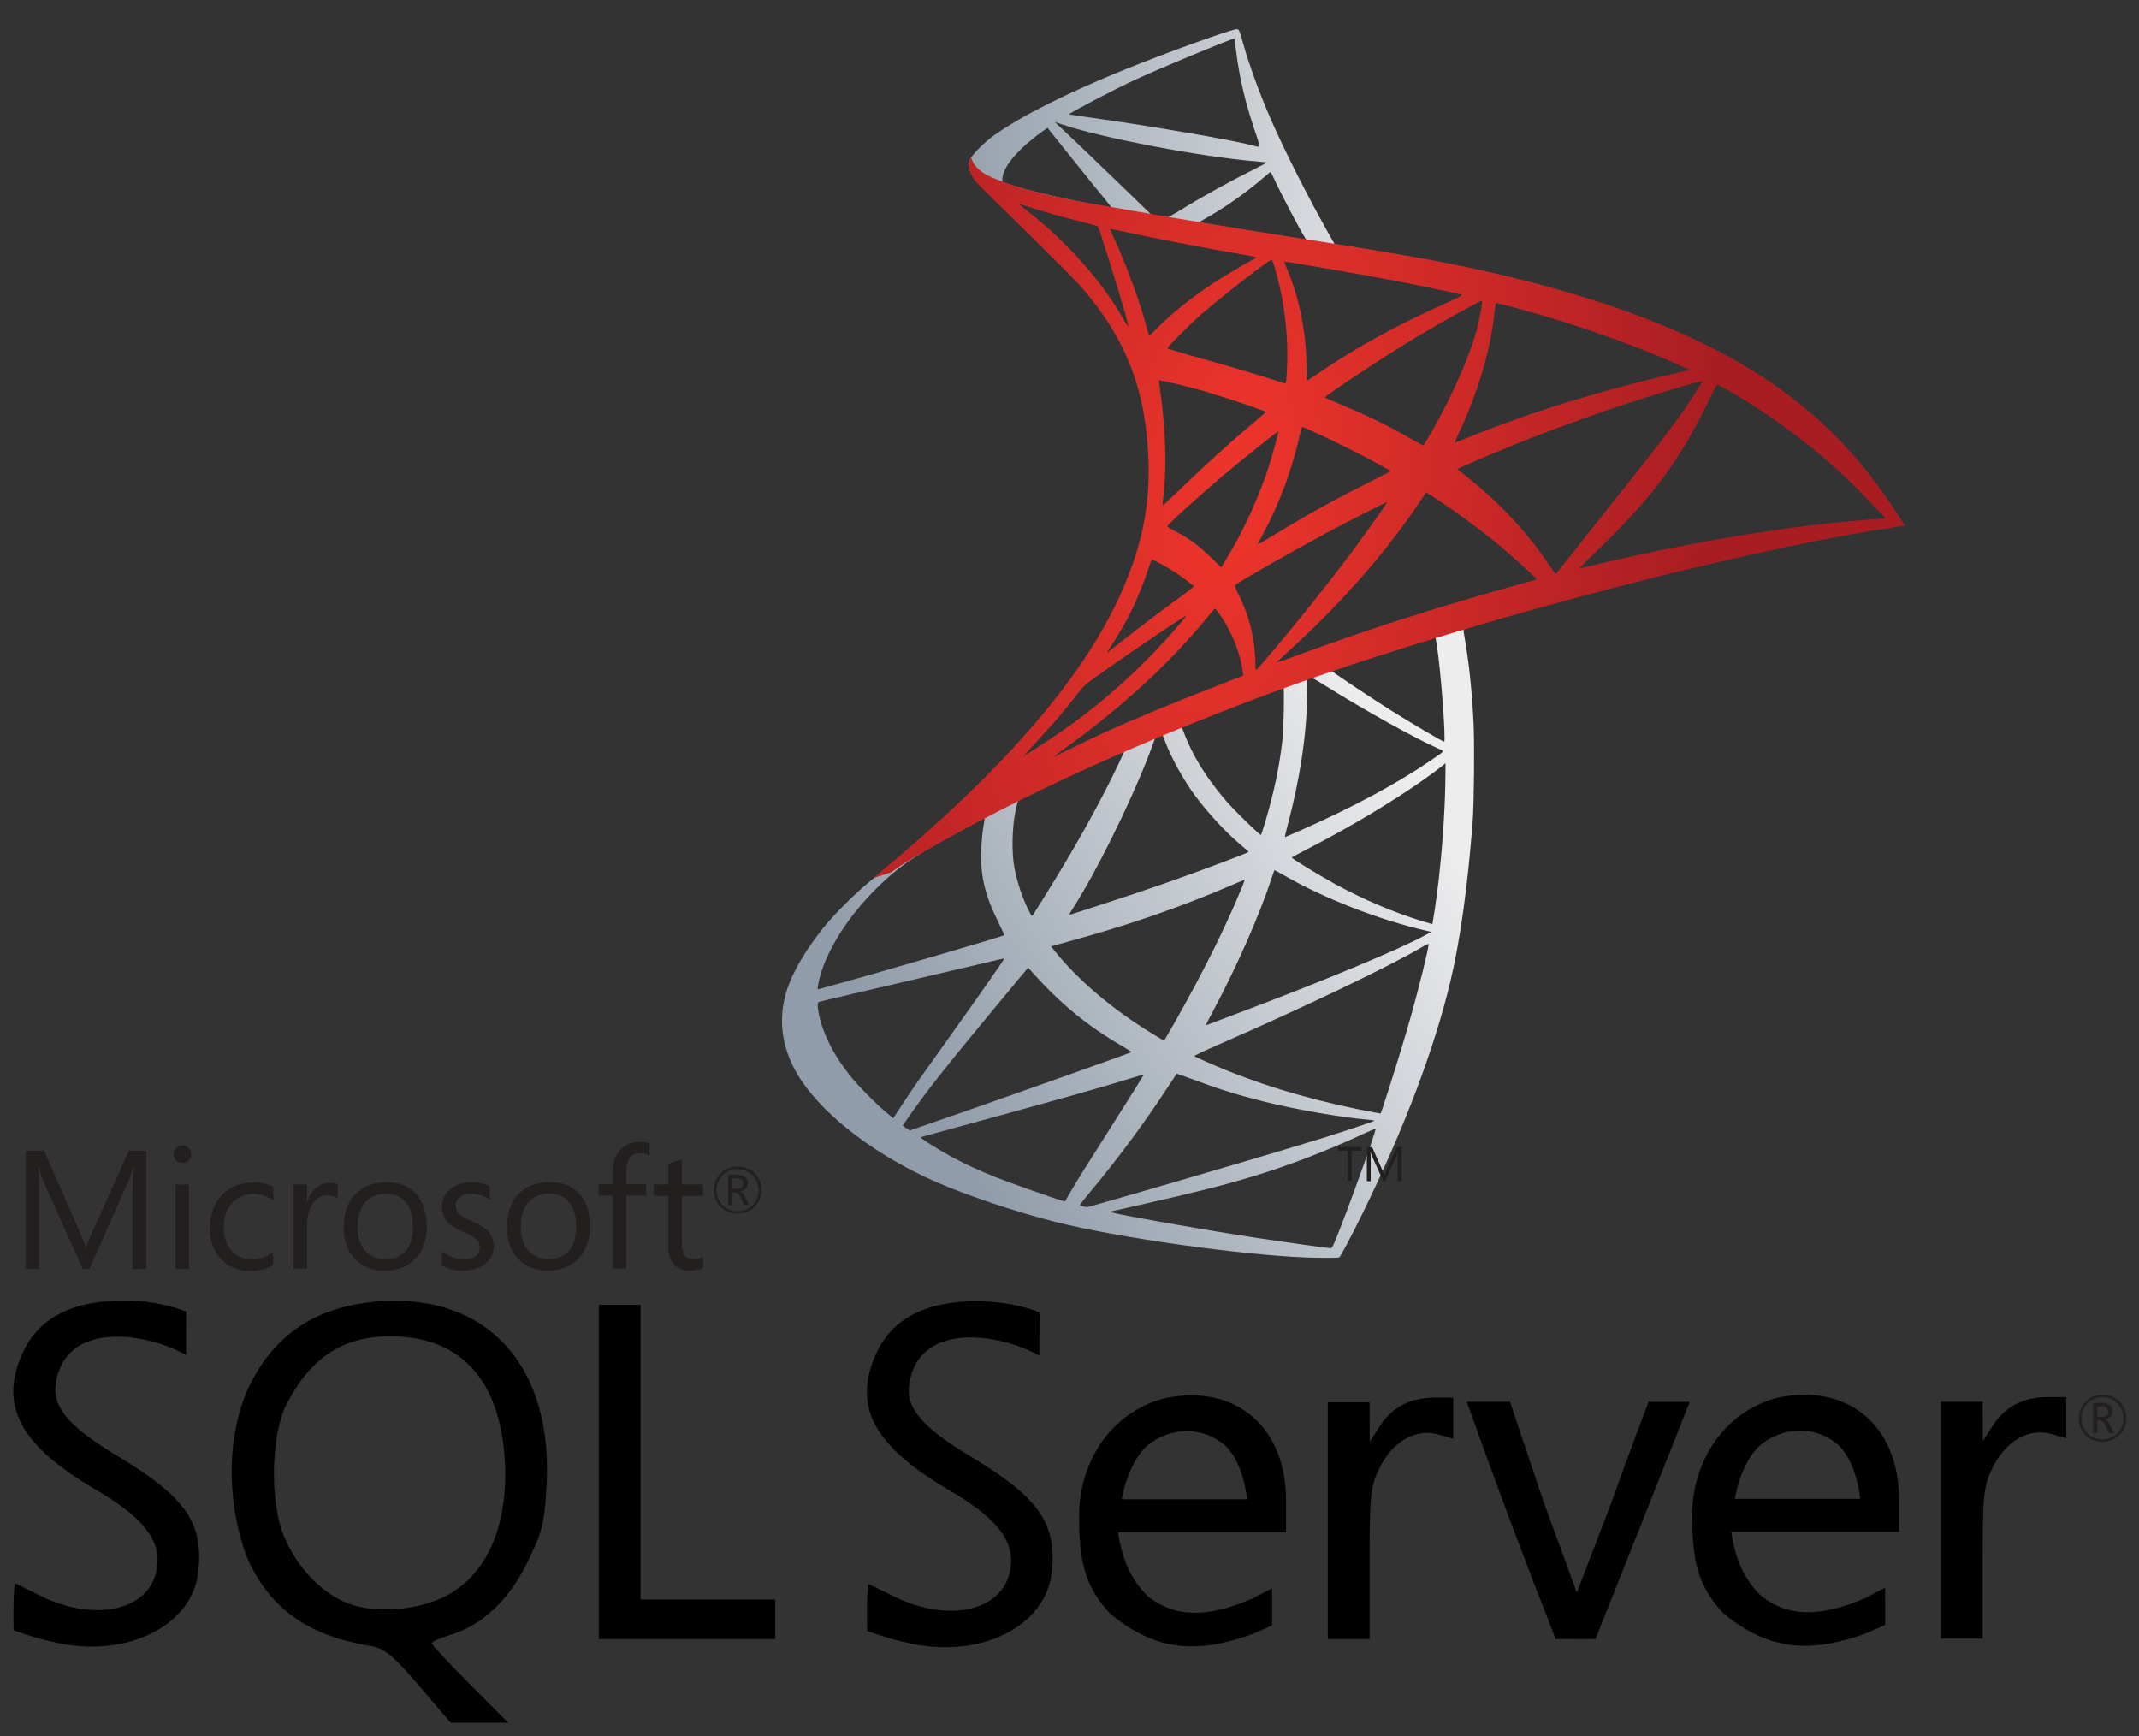 <svg xmlns="http://www.w3.org/2000/svg" fill-rule="evenodd" stroke-miterlimit="1.414" viewBox="0 0 690 560" clip-rule="evenodd" stroke-linejoin="round">
  <rect x="0" y="0" width="690" height="560" fill="#333333" stroke="none"/>
  <path fill-rule="nonzero" d="M40.95 419.54c-17.24-.243-28.432 5.4-33.662 16.918-7.71 16.977-.835 29.806 23.683 44.125 13.78 8.043 19.88 14.972 19.88 22.56 0 15.657-18.94 21.217-38.48 11.305-3.97-2.014-7.37-3.67-7.58-3.675-.69 4.435-.38 15.083-.38 15.083s5.98 2.493 14.98 4.287c22.35 4.454 42.65-6.03 44.56-23.02 1.78-15.803-4.02-24.196-25.83-37.31-14.6-8.78-21.03-15.158-20.21-22.713 2.27-20.79 27.94-17.866 42.09-10.03l.05-13.984s-7.87-3.39-19.09-3.547h-.01zm85.9.075c-1.036.01-2.103.044-3.165.102-21.18 1.153-35.476 10.493-43.894 28.71-7.14 16.483-6.35 38.047.13 54.563 7.48 16.195 19.64 24.748 39.84 28.02 4.25.69 7.16 3.087 15.42 12.76l10.19 11.944h18.53l-12.33-12.404c-6.78-6.81-12.32-12.77-12.32-13.24 0-.47 2.6-1.63 5.77-2.58 10.42-3.12 18.99-11.14 25.06-23.43 4.86-9.83 5.61-12.86 6.25-25.16 1.92-36.66-17.36-59.57-49.46-59.28l-.02-.005zm189.456.128c-17.24-.242-28.456 5.402-33.687 16.92-7.71 16.976-.81 29.805 23.7 44.124 13.77 8.043 19.85 14.946 19.85 22.534 0 15.66-18.92 21.25-38.46 11.34-3.97-2.01-7.4-3.67-7.61-3.67-.7 4.44-.36 15.09-.36 15.09s5.95 2.47 14.95 4.27c22.35 4.46 42.64-6.03 44.56-23.02 1.78-15.8-4.02-24.19-25.83-37.31-14.6-8.78-21.04-15.13-20.21-22.68 2.26-20.79 27.93-17.86 42.08-10.03l.05-13.98s-7.85-3.39-19.07-3.54l.03-.04zM193.15 420.89v107.85h56.91v-12.762h-43.433v-95.086H193.15v-.002zm-67.295 10.184c22.514 0 35.336 13.77 36.953 39.684 1.34 21.502-5.874 37.75-19.727 44.456-8.96 4.34-22.06 5.237-30.62 2.092-8.78-3.227-17.33-12.375-21.23-22.738-4.27-11.326-3.65-32.253 1.23-41.65 7.81-15.035 18.22-21.844 33.41-21.844h-.01zm455.688 18.86c-2.63.04-5.398.36-8.243.97-17.95 4.71-28.09 21.88-27.41 39.58.013 14.852 2.892 22.19 10.03 29.936 14.617 12.05 27.903 12.958 45.835 6.56 3.094-1.33 6.38-2.81 6.38-2.81l-.025-12.02-6.355 3.344c-14.47 6.275-25.39 6.29-34.12-1.148-5.6-5.71-7.994-12.41-9.188-20.212H612.6v-10.336c0-20.946-12.643-34.156-31.057-33.865zm-197.78.178c-2.632.04-5.374.36-8.22.97-17.95 4.71-28.113 21.856-27.433 39.556.01 14.85 2.916 22.216 10.055 29.96 14.616 12.052 27.876 12.96 45.81 6.56 3.092-1.328 6.38-2.834 6.38-2.834V512.33l-6.38 3.343c-14.472 6.275-25.39 6.29-34.122-1.148-5.6-5.71-7.993-12.435-9.187-20.238h54.18v-10.31c0-20.946-12.67-34.157-31.084-33.865zm276.714.56c-7.8 0-13.75 3.13-17.71 9.316l-3.14 4.925-.025-6.354-.026-6.38H626.1v76.4h13.475v-24.39c0-22.33.285-24.97 3.37-31.09 4.24-8.41 11.67-12.56 18.807-10.52l4.773 1.38v-13.29h-6.048zm-197.78.18c-7.8 0-13.726 3.13-17.687 9.315l-3.164 4.925-.026-6.38-.025-6.354H428.32v76.382h13.475v-24.4c0-22.323.285-24.968 3.368-31.083 4.24-8.412 11.67-12.563 18.81-10.516l4.797 1.38v-13.27h-6.074v.01zm10.487 1.367c9.02 25.43 18.762 51.38 28.634 76.49 4.275.04 8.562.03 12.837.02l15.082-37.82 15.338-38.68H531.78s-5.87 15.33-11.996 32.52l-11.127 29-10.692-29.21-10.872-32.35h-13.91v.03zm107.568 9.27c4.024.01 7.996 1.29 11.357 3.88 6.81 5.23 7.96 18.12 7.96 18.12h-40.45s2.04-13.1 9.44-18.27c3.56-2.5 7.66-3.74 11.69-3.73zm-197.78.18c4.023.01 7.994 1.3 11.355 3.88 6.814 5.23 7.962 18.09 7.962 18.09h-40.43s2.04-13.07 9.44-18.25c3.56-2.49 7.64-3.74 11.66-3.73l.01.01z"/>
  <path fill="#231f1f" fill-rule="nonzero" d="M239.75 381.802c0-.563-.156-.962-.467-1.213-.355-.3-.962-.44-1.802-.44h-1.21v3.32h1.47c1.35 0 2.02-.57 2.02-1.68m1.88 6.93h-1.65l-1.06-2.34c-.53-1.17-1.11-1.76-1.74-1.76h-.9v4.09h-1.37v-9.75h2.76c1.22 0 2.13.27 2.77.82.53.47.8 1.08.8 1.84 0 .66-.22 1.24-.65 1.7-.43.47-1.05.79-1.83.95v.04c.55.12 1.08.72 1.62 1.79l1.27 2.6-.02.02zm3.04-4.78c0-1.94-.65-3.54-1.96-4.83s-2.9-1.93-4.79-1.93c-1.95 0-3.56.65-4.84 1.95-1.29 1.29-1.93 2.9-1.93 4.8 0 1.94.67 3.57 2 4.86 1.31 1.28 2.91 1.92 4.79 1.92 1.87 0 3.47-.65 4.78-1.95 1.32-1.3 1.98-2.91 1.98-4.84m.92-.05c0 2.15-.74 3.95-2.22 5.41-1.48 1.46-3.31 2.19-5.48 2.19-2.19 0-4.02-.71-5.46-2.13-1.45-1.43-2.18-3.23-2.18-5.42 0-2.14.74-3.95 2.21-5.42 1.47-1.46 3.3-2.2 5.49-2.2 2.15 0 3.95.7 5.41 2.11 1.5 1.44 2.24 3.25 2.24 5.45M47.2 409.31h-4.46v-25.6c0-2.016.12-4.485.363-7.39H43c-.425 1.7-.806 2.93-1.144 3.69l-12.996 29.3h-2.19l-13.03-29.08c-.37-.815-.75-2.123-1.14-3.91h-.105c.14 1.528.216 4.005.216 7.44v25.55H8.3v-38.12h5.908L25.9 397.776c.885 2 1.465 3.526 1.734 4.574h.182c.762-2.088 1.37-3.647 1.836-4.678L41.59 371.19h5.604m13.774 10.906v27.22H56.61v-27.22h4.358zm.745-9.754c0 .797-.286 1.464-.84 2.018-.554.546-1.24.823-2.036.823-.78 0-1.446-.268-2.01-.797-.554-.528-.83-1.212-.83-2.044 0-.806.276-1.473.83-2.01.564-.546 1.23-.814 2.01-.814.797 0 1.482.268 2.036.814.554.537.84 1.204.84 2.01m26.422 35.725c-2.088 1.274-4.583 1.915-7.468 1.915-3.898 0-7.042-1.29-9.442-3.88-2.34-2.522-3.508-5.762-3.508-9.73 0-4.47 1.282-8.073 3.846-10.82 2.555-2.745 6.003-4.123 10.326-4.123 2.37 0 4.47.46 6.29 1.38v4.46c-2.02-1.41-4.19-2.13-6.49-2.13-2.76 0-5.02.96-6.78 2.89-1.83 1.98-2.74 4.62-2.74 7.92 0 3.17.83 5.67 2.51 7.52 1.67 1.84 3.91 2.76 6.73 2.76 2.37 0 4.61-.78 6.7-2.34m20.79-17.41c-.76-.59-1.87-.88-3.33-.88-1.77 0-3.26.8-4.47 2.39-1.37 1.78-2.05 4.26-2.05 7.41v13.88H94.7v-27.22h4.368v5.61h.1c.635-1.99 1.62-3.52 2.956-4.6 1.24-.99 2.626-1.49 4.17-1.49 1.15 0 2.025.13 2.606.37m24.29 13.77c0-3.49-.79-6.15-2.362-7.98-1.523-1.75-3.654-2.64-6.41-2.64-2.71 0-4.876.89-6.504 2.66-1.725 1.89-2.58 4.58-2.58 8.05 0 3.26.82 5.81 2.47 7.64 1.652 1.84 3.852 2.75 6.615 2.75 2.88 0 5.06-.93 6.57-2.79 1.47-1.81 2.21-4.38 2.21-7.71m4.47-.16c0 4.34-1.23 7.82-3.67 10.45-2.45 2.62-5.75 3.93-9.89 3.93-4.1 0-7.34-1.32-9.74-3.94-2.34-2.54-3.51-5.88-3.51-10.02 0-4.74 1.33-8.39 3.99-10.98 2.46-2.41 5.76-3.62 9.88-3.62 4.06 0 7.23 1.26 9.5 3.78 2.28 2.51 3.42 5.98 3.42 10.39m21.61 6.43c0 2.23-.83 4.08-2.51 5.55-1.82 1.6-4.32 2.4-7.47 2.4-2.6 0-4.84-.56-6.75-1.66v-4.67c2.12 1.74 4.48 2.6 7.07 2.6 3.45 0 5.18-1.26 5.18-3.8 0-1.07-.39-1.94-1.15-2.63-.76-.69-2.24-1.52-4.46-2.5-2.29-1-3.91-2.02-4.87-3.09-1.15-1.25-1.72-2.9-1.72-4.92 0-2.27.89-4.14 2.69-5.64 1.78-1.5 4.09-2.25 6.91-2.25 2.16 0 4.1.43 5.82 1.28v4.38c-1.79-1.29-3.85-1.94-6.17-1.94-1.46 0-2.62.35-3.49 1.06-.87.71-1.31 1.62-1.31 2.74 0 1.2.36 2.15 1.09 2.81.66.62 2.02 1.38 4.1 2.26 2.32.98 3.99 1.98 5.02 3.01 1.32 1.32 1.99 2.98 1.99 5m26.64-6.28c0-3.49-.79-6.15-2.37-7.98-1.52-1.75-3.66-2.64-6.41-2.64-2.71 0-4.88.89-6.51 2.66-1.72 1.89-2.58 4.58-2.58 8.05 0 3.26.82 5.81 2.47 7.64 1.65 1.83 3.85 2.75 6.61 2.75 2.87 0 5.06-.93 6.56-2.79 1.47-1.81 2.21-4.37 2.21-7.71m4.47-.16c0 4.34-1.23 7.82-3.68 10.45-2.44 2.61-5.74 3.93-9.89 3.93-4.09 0-7.33-1.32-9.73-3.94-2.34-2.54-3.51-5.88-3.51-10.026 0-4.74 1.33-8.39 3.99-10.98 2.46-2.41 5.75-3.61 9.88-3.61 4.07 0 7.23 1.25 9.51 3.77 2.28 2.514 3.42 5.98 3.42 10.4m19.22-22.75c-.85-.47-1.82-.72-2.9-.72-3.04 0-4.56 1.93-4.56 5.77v4.2h6.37v3.7h-6.37v23.52h-4.36V385.7h-4.62V382h4.62v-4.41c0-2.99.93-5.34 2.79-7.05 1.6-1.46 3.56-2.2 5.88-2.2 1.34 0 2.4.16 3.16.48M226.8 409c-1.03.59-2.39.873-4.095.873-4.75 0-7.12-2.663-7.12-8.02v-16.1h-4.68v-3.7h4.68v-6.642c1.373-.44 2.83-.91 4.353-1.4v8.05h6.86v3.7h-6.86v15.37c0 1.83.31 3.12.933 3.89.62.77 1.66 1.16 3.11 1.16 1.08 0 2.02-.29 2.82-.88m453.23 50.06c0-.56-.16-.96-.47-1.21-.35-.3-.96-.44-1.8-.44h-1.21v3.33h1.47c1.35 0 2.02-.57 2.02-1.68m1.88 6.93h-1.65l-1.06-2.34c-.54-1.17-1.12-1.76-1.74-1.76h-.9v4.1h-1.37v-9.76h2.76c1.22 0 2.13.28 2.77.83.53.47.8 1.09.8 1.84 0 .67-.21 1.24-.65 1.71-.43.48-1.04.79-1.82.95v.04c.55.13 1.08.72 1.62 1.8l1.28 2.6-.03-.01zm3.04-4.78c0-1.93-.65-3.53-1.96-4.82-1.31-1.29-2.9-1.93-4.79-1.93-1.95 0-3.56.65-4.84 1.95-1.29 1.3-1.93 2.9-1.93 4.81 0 1.94.67 3.57 2 4.87 1.31 1.28 2.9 1.93 4.78 1.93 1.88 0 3.47-.65 4.79-1.95 1.32-1.29 1.98-2.91 1.98-4.84m.92-.04c0 2.15-.74 3.95-2.23 5.42-1.48 1.47-3.31 2.19-5.48 2.19-2.19 0-4.02-.71-5.47-2.13-1.44-1.43-2.17-3.23-2.17-5.41 0-2.14.74-3.94 2.21-5.41 1.47-1.46 3.3-2.2 5.49-2.2 2.15 0 3.95.7 5.41 2.11 1.5 1.44 2.25 3.26 2.25 5.45"/>
  <path fill="url(#a)" fill-rule="nonzero" d="M480.924 194.442l-79.407 25.896-69.034 30.492-19.344 5.11c-4.91 4.66-10.11 9.394-15.65 14.216-6.09 5.3-11.82 10.104-16.18 13.576-4.86 3.866-12.07 11.022-15.75 15.61-5.49 6.826-9.78 14.106-11.62 19.704-3.32 10.072-1.71 20.273 4.69 29.688 8.18 12.026 24.45 24.246 43.37 32.564 9.65 4.242 25.94 9.713 38.15 12.797 20.35 5.14 59.69 10.724 81.35 11.553 4.39.168 10.24.153 10.51-.025.47-.314 3.84-6.7 7.76-14.694 13.31-27.2 22.95-52.7 28.13-74.47 3.14-13.19 5.58-30.77 7.17-51.62.44-5.84.6-25.32.26-31.94-.56-10.77-1.51-19.55-3.03-28.17-.23-1.27-.3-2.38-.19-2.48.22-.19.97-.43 10.72-3.27l-1.95-4.56.02-.01zm-18.148 10.65c.722 0 2.64 18.402 3.14 30.077.106 2.48.084 4.07-.063 4.07-.474 0-10.17-5.7-17.04-10.01-6.003-3.77-17.392-11.34-19.203-12.76-.572-.45-.51-.47 4.395-2.16 8.35-2.88 28.14-9.22 28.77-9.22v-.01zm-40.45 13.274c.513-.002 1.91.77 5.212 2.838 12.385 7.76 29.157 17.094 36.344 20.232 2.228.972 2.482.595-2.65 4.08-10.94 7.43-24.542 14.735-41.242 22.154-2.91 1.292-5.376 2.348-5.475 2.348-.1 0 .225-1.476.716-3.29 4.05-14.964 6.33-30.07 6.4-42.184.04-5.99.04-6.022.61-6.166.03-.006.07-.012.1-.012h-.01zM414 221.543c.358.36.1 13.785-.34 17.443-1.05 8.777-2.767 16.893-5.513 26.122-.655 2.205-1.27 4.106-1.368 4.22-.24.275-8.45-7.723-11.18-10.888-4.67-5.41-8.35-10.782-11.04-16.076-1.37-2.69-3.55-8.002-3.34-8.15.91-.67 32.55-12.898 32.77-12.67zm-39.22 15.46c.074.006.13.027.164.062.118.13.536 1.105.93 2.172 1.91 5.194 6.21 12.91 9.945 17.846 4.07 5.388 9.39 11.13 13.83 14.945 1.43 1.224 2.76 2.367 2.95 2.536.38.338.5.28-9.29 3.994-11.35 4.303-23.7 8.613-37.89 13.198-5.41 1.748-9.98 3.225-10.16 3.29-.54.2-.37-.13 1.2-2.598 7.05-11.006 17.73-32.534 23.7-47.76 1.03-2.64 2.02-5.286 2.2-5.877.26-.86.51-1.16 1.33-1.53.45-.2.84-.3 1.06-.27h-.01zm-12.018 4.96c.16.14-2.884 6.567-5.877 12.408-5.807 11.33-12.21 22.48-20.71 36.08-1.466 2.35-2.817 4.5-3 4.76-.3.44-.426.3-1.356-1.55-2.04-4.04-3.74-9.15-4.62-13.9-.87-4.7-.72-12.83.33-17.88.78-3.75.75-3.66 2.51-4.57 7.63-3.91 32.48-15.55 32.73-15.33h-.01zm103.518 4.206v2.55c-.012 13.39-1.442 31.72-3.516 45.09-.364 2.34-.68 4.28-.703 4.31-.02.02-1.71-.48-3.75-1.11-9-2.8-18.77-6.98-27.58-11.81-5.83-3.2-14.27-8.38-14.04-8.62.07-.07 2.55-1.38 5.53-2.93 11.79-6.12 23.04-12.71 32.83-19.25 3.67-2.46 9.17-6.43 10.39-7.5l.87-.75h-.01zm-148.842 17.74c.245-.01.183.45-.2 2.66-.267 1.53-.568 4.44-.678 6.44-.483 8.78.94 15.25 5.3 24.11 1.21 2.46 2.16 4.52 2.11 4.56-.437.36-40.13 11.98-52.608 15.39-3.7 1.01-6.932 1.91-7.196 1.99-.433.13-.47.03-.314-.98 1.367-8.8 8.084-20.37 17.47-30.07 6.24-6.45 11.234-10.27 19.728-15.12 6.096-3.48 15.564-8.7 16.263-8.97.048-.02.09-.03.126-.03l-.01-.01zm93.623 16.77c.04-.05 1.51.74 3.27 1.75 12.82 7.41 30.71 14.37 45.97 17.86l1.38.32-1.89 1.05c-7.97 4.42-34.21 15.34-61.01 25.39-3.91 1.47-7.73 2.91-8.47 3.2-.74.3-1.35.5-1.35.44s1.11-2.19 2.46-4.73c7.53-14.07 15.04-31.17 18.89-43.03.39-1.21.74-2.23.78-2.27v-.02zm-9.54 3.12c.04.04-.43 1.3-1.04 2.79-5.23 12.65-12.08 26.45-20.82 41.94-2.22 3.95-4.1 7.16-4.17 7.16-.07-.01-1.88-1.08-4.02-2.39-12.73-7.79-23.99-17.38-31.38-26.71l-1.05-1.31 5.49-1.51c19.58-5.36 36.18-11.09 52.69-18.21 2.34-1.01 4.28-1.8 4.32-1.76v-.01zm59.29 20.7c.03 0 .04.03.04.05 0 1.33-3.02 13.68-5.55 22.62-2.11 7.49-3.89 13.36-7.18 23.74-1.45 4.59-2.7 8.33-2.77 8.31-.07-.02-.42-.09-.78-.15-17.83-3.23-33.8-7.73-48.76-13.74-4.18-1.68-10.23-4.36-10.55-4.67-.11-.1 3.51-1.81 8.03-3.78 27.33-11.92 55.64-25.5 65.32-31.32 1.17-.7 2.03-1.11 2.23-1.07l-.01-.02zm-136.86 4.68c.15.14-7.5 11.08-18.17 26.02-3.71 5.19-8.07 11.31-9.68 13.6-1.61 2.28-4.05 5.91-5.43 8.05l-2.52 3.89-2.69-2.26c-3.15-2.65-8.67-8.27-11.17-11.39-5.15-6.42-8.64-13.18-10.02-19.39-.63-2.87-.65-4.33-.05-4.51.87-.27 16.91-4.03 31.94-7.52 8.35-1.94 18-4.2 21.46-5.04 3.46-.838 6.32-1.49 6.36-1.46l.01-.026zm7.69 2.94l1.94 2.16c8.65 9.63 17.44 16.82 28.17 23.02 1.89 1.09 3.34 2.04 3.22 2.12-.45.27-37.1 13.31-54.05 19.22-9.56 3.33-17.42 6.05-17.46 6.04-.04-.01-.59-.36-1.19-.79l-1.1-.79 1.74-2.5c5.62-8.15 12.69-17.11 28.15-35.71l10.6-12.76.01-.01zm47.9 34.23c.04-.05 2.72.9 5.97 2.11 7.82 2.92 13.96 4.83 22.26 6.9 10.2 2.55 24.93 5.1 33.66 5.84 1.35.11 2.03.26 1.81.4-.4.26-9.24 3.21-15.73 5.25-10.31 3.24-41.82 12.55-67.51 19.94-4.76 1.37-8.83 2.53-9.05 2.57-.57.12-2.58-.41-2.58-.68 0-.13 1.44-1.95 3.19-4.05 8.64-10.33 17.22-21.867 24.38-32.78 1.97-2.98 3.6-5.47 3.65-5.527h-.01zm-10.61.3c.07.07-4.18 6.89-11.67 18.69-3.16 4.98-6.75 10.65-7.97 12.59-1.23 1.95-3.03 4.91-3.99 6.59l-1.76 3.06-.89-.24c-2.15-.59-17.32-5.94-21.33-7.54-4.97-1.97-10.14-4.35-13.97-6.42-4.77-2.58-10.82-6.4-10.35-6.55.13-.04 8.35-2.29 18.24-4.99 26.31-7.17 40.86-11.288 50.4-14.26 1.78-.55 3.27-.97 3.3-.94l.02-.01zm74.71 17.51c.06-.01.08-.01.09 0 .25.62-9.49 27.59-13.05 36.14-.8 1.91-1.09 2.38-1.51 2.36-1-.04-15.12-2.02-23.67-3.31-14.96-2.28-40.02-6.65-46.34-8.09l-1.47-.33 8.97-2.02c19.22-4.33 28.45-6.65 37.81-9.52 11.81-3.61 23.5-8.13 35.32-13.62 1.87-.87 3.46-1.53 3.85-1.62l.03-.01z"/>
  <path fill="url(#b)" fill-rule="nonzero" d="M399.088 9.385c-1.328-.155-22.64 7.524-36.33 13.086-18.554 7.54-32.96 14.76-41.845 21-3.308 2.32-7.468 6.5-8.076 8.1-.227.6-.334 1.3-.338 2.02l8.06 7.62 19.13 6.1 45.56 8.14 52.08 8.96.53-4.47-.46-.07-6.86-1.08-1.39-2.45c-7.08-12.48-14.9-27.94-19.44-38.4-3.52-8.1-6.89-17.43-8.77-24.18-1.11-4-1.23-4.27-1.85-4.34l-.01-.02zm-1.004 3.09c.053-.01.08-.01.087 0 .05.05.29 1.725.53 3.717 1.03 8.388 2.9 16.524 5.84 25.28 2.22 6.598 2.25 6.21-.39 5.475-6.12-1.71-33.56-6.42-53.41-9.168-3.2-.45-5.86-.84-5.9-.89-.25-.25 14.31-7.89 20.77-10.89 8.28-3.85 30.84-13.24 32.47-13.54l.02.01zm-57.832 26.862l2.323.79c12.738 4.34 44.682 10.44 62.34 11.907 1.986.165 3.666.342 3.714.388.04.047-1.65.95-3.76 2.01-8.52 4.266-17.89 9.467-24.38 13.526-1.91 1.19-3.66 2.152-3.88 2.134-.23-.018-1.49-.22-2.8-.44l-2.4-.383-6.03-5.85c-10.59-10.25-18.85-18.17-22.05-21.17l-3.1-2.91.01-.01zm-2.36 1.884l8.44 10.54c4.645 5.8 9.3 11.55 10.334 12.79 1.034 1.24 1.833 2.29 1.784 2.33-.24.18-12.232-2.16-18.587-3.61-6.524-1.49-9.222-2.21-13.26-3.5l-3.293-1.06.02-.82c.04-4.05 5.147-10.02 13.8-16.12l.77-.53v.01zm71.87 14.36c.254.02.52.54 1.27 2.17 2.046 4.49 8.417 16.64 9.958 18.99.507.78 1.312.83-7.146-.54-20.324-3.28-26.9-4.38-26.9-4.51 0-.08.61-.47 1.356-.89 6.294-3.5 12.645-7.9 18.298-12.67 1.352-1.14 2.65-2.22 2.89-2.42.097-.08.19-.13.275-.12z"/>
  <path fill="url(#c)" fill-rule="nonzero" d="M313.198 50.758s-1.32 2.09-.075 5.2c.774 1.923 3.084 4.233 5.628 6.68 0 0 26.67 26.023 29.94 29.79 14.78 17.06 21.2 33.847 21.8 57.03.39 14.88-2.48 27.955-9.45 43.153-12.48 27.24-38.8 57.29-79.44 90.69l5.97-1.97c3.84-2.87 9.05-5.94 21.33-12.66 28.29-15.47 60.06-29.7 99.07-44.37 56.14-21.1 148.49-45.85 201.04-53.9l5.48-.84-.84-1.32c-4.8-7.46-8.08-12.07-12.03-16.95-11.52-14.25-25.47-25.88-42.57-35.45-23.49-13.15-53.95-23.37-92.47-31.03-7.28-1.44-23.22-4.18-36.2-6.2-27.48-4.28-45.21-7.17-64.8-10.58-7.02-1.21-17.5-2.98-24.46-4.48-3.62-.78-10.52-2.41-15.87-4.25-4.42-1.74-10.64-3.42-11.974-8.5l-.03-.02zm15.46 15.007c.036-.033 1.038.276 2.26.69 2.25.765 5.22 1.66 8.675 2.626 2.418.68 5.082 1.39 7.908 2.11 3.61.93 6.59 1.72 6.63 1.76.4.45 6.46 19.8 8.53 27.22.79 2.84 1.39 5.2 1.33 5.25-.06.06-.73-.98-1.48-2.31-7.01-12.33-18.12-24.87-30.96-34.96-1.6-1.25-2.9-2.32-2.9-2.37h.02zm29.55 8.163c.308-.02 1.64.202 3.227.552 10.224 2.262 28.482 5.787 40.224 7.762 1.95.33 3.56.684 3.56.792 0 .107-.73.57-1.62 1.016-1.97.99-9.94 5.763-12.61 7.548-6.66 4.456-12.64 9.226-17.01 13.563-1.75 1.75-3.22 3.17-3.27 3.17-.05 0-.36-1.01-.68-2.26-2.18-8.36-6.69-20.69-10.72-29.37-.65-1.4-1.18-2.63-1.18-2.74 0-.01.02-.02.06-.02l-.02.01zm51.977 9.884c.343.114.99 2.132 2.136 6.668 2.2 8.686 3.22 18.44 2.88 27.465-.09 2.508-.25 4.842-.35 5.184l-.19.62-3.1-1.01c-6.39-2.05-16.84-5.13-25.79-7.6-5.08-1.41-9.25-2.67-9.25-2.79 0-.37 7.42-7.8 10.61-10.62 6.1-5.39 22.49-18.15 23.07-17.95v.02zm4.132.59c.18-.172 24.834 4.097 36.042 6.242 8.34 1.598 20.43 4.128 21.15 4.432.35.147-.9.828-4.92 2.638-15.87 7.156-27.63 13.542-39.31 21.362-3.08 2.06-5.64 3.742-5.69 3.742-.06 0-.11-1.72-.11-3.818-.01-11.395-2.29-22.896-6.46-32.614-.45-1.046-.79-1.942-.75-1.984h.01zm63.744 12.61c.2.19-.61 5.05-1.32 7.923-2.18 8.938-7.96 22.204-15.09 34.674-1.26 2.19-2.38 4.02-2.51 4.06-.13.04-1.75-.82-3.6-1.9-6.98-4.08-14.87-7.94-23.55-11.52-2.42-1-4.48-1.89-4.58-1.99-.39-.37 18.88-13.13 29.1-19.27 8.17-4.9 21.33-12.23 21.56-12h.02zm4.56.715c.56 0 11.49 2.982 17.15 4.674 14.08 4.22 30.33 10.15 40.87 14.94l4.38 1.99-3.09.72c-25.79 5.93-47.88 12.77-69.17 21.41-1.77.72-3.31 1.31-3.42 1.31-.11 0 .46-1.36 1.24-3.03 6.4-13.59 10.53-27.86 11.61-39.97.1-1.1.3-1.99.44-1.99l.01-.02zM373.95 122.71c.174-.167 8.496 1.783 13.032 3.055 6.82 1.914 21.335 6.774 21.347 7.146 0 .08-1.61 1.47-3.56 3.11-7.85 6.57-15.42 13.44-24.5 22.2-2.69 2.6-4.98 4.71-5.09 4.71-.12 0-.17-.38-.11-.84 1.36-10.08 1.07-23.03-.83-36.2-.25-1.67-.39-3.09-.33-3.15l.01-.01zm175.236.17c.126.125-3.864 6.353-6.342 9.91-3.623 5.19-8.867 11.995-20.825 27.03-6.28 7.897-13.36 16.837-15.75 19.855-2.39 3.024-4.39 5.502-4.45 5.502-.06 0-.83-1.08-1.71-2.4-6.74-10.068-14.74-18.906-24.28-26.85-1.79-1.482-3.8-3.102-4.46-3.6-.67-.498-1.22-.954-1.22-1.026-.01-.16 10.18-4.53 17.96-7.69 13.53-5.51 32.04-12.1 45.89-16.35 7.3-2.24 15.06-4.47 15.16-4.35l.01-.02zm4.596 1.205c.215-.042 1.667.66 3.413 1.656 14.58 8.36 28.87 19.09 40.11 30.12 3.196 3.14 11.014 11.28 10.9 11.34-.03.02-2.73.24-6.006.48-25.28 1.9-57.59 7.28-88.69 14.76-2.11.51-3.94.93-4.06.93-.12 0 2.2-2.32 5.14-5.15 18.26-17.56 26.59-28.65 36.4-48.46 1.46-2.95 2.69-5.49 2.75-5.65 0 0 .01 0 .02-.01zm-133.58 13.685c.834.187 8.622 3.817 14.502 6.757 5.376 2.694 13.518 7.032 13.926 7.41.05.048-2.82 1.548-6.38 3.33-11.28 5.64-20.933 10.968-31.02 17.13-2.873 1.758-5.285 3.204-5.363 3.204-.252 0-.156-.21 1.452-3.16 5.37-9.83 9.7-21.58 12.19-33.05.22-1.02.48-1.65.67-1.61h.02zm-7.848 1.41c.162.163-1.86 7.59-3.138 11.557-2.46 7.608-6.612 17.166-10.602 24.366-.936 1.692-2.376 4.164-3.192 5.502l-1.482 2.424-3.36-3.26c-3.913-3.79-7.1-6.15-11.167-8.24-1.602-.83-2.9-1.59-2.904-1.7-.01-.49 10.23-9.81 18.13-16.49 5.66-4.78 17.56-14.31 17.7-14.17l.01-.01zm47.694 19.62l2.92 1.897c6.71 4.362 14.66 10.224 20.72 15.27 3.39 2.832 9.99 8.742 11.35 10.17l.723.768-4.86 1.356c-27.49 7.63-48.72 14.42-73.5 23.52-2.75 1.02-5.12 1.85-5.28 1.85-.34 0-.68.32 5.5-5.37 15.85-14.58 29.85-30.65 40.31-46.29l2.11-3.16h.02zm-12.54 3.145c.145.144-8.123 11.724-13.037 18.258-5.88 7.824-16.34 20.904-23.55 29.412-3.01 3.558-5.59 6.51-5.73 6.558-.15.054-.25-.816-.25-2.196-.01-7.26-1.85-15.024-5.1-21.6-1.37-2.772-1.6-3.444-1.32-3.702 1.14-1.02 18.62-10.992 29.64-16.902 7.58-4.056 19.2-9.96 19.34-9.816l.01-.012zm-75.803 18.57c.15 0 1.55.708 3.114 1.572 3.83 2.124 7.26 4.452 10.29 6.984.11.11-1.46 1.38-3.49 2.85-5.69 4.11-14.35 10.65-19.37 14.64-5.29 4.21-5.47 4.34-4.87 3.43 3.96-6.06 5.95-9.49 8.03-13.88 1.85-3.9 3.69-8.52 5.01-12.54.54-1.67 1.11-3.04 1.26-3.04h.01zm20.19 15.852c.27-.036.66.474 2.286 2.904 3.42 5.12 6.04 11.93 6.72 17.48l.14 1.19-8.19 3.18c-14.72 5.71-28.27 11.35-37.42 15.54-2.56 1.18-7.08 3.34-10.04 4.82-2.95 1.48-5.36 2.64-5.36 2.58 0-.06 1.86-1.46 4.12-3.1 17.97-13.03 33.45-27.31 45.12-41.59 1.25-1.52 2.38-2.85 2.52-2.94.04-.02.07-.03.12-.03h.02zm-9.318 2.31c.233.24-6.63 8.004-11.257 12.726-11.574 11.814-23.052 21.072-37.26 30.09-1.782 1.128-3.408 2.148-3.618 2.274-.39.228.124-.354 6.364-7.158 3.93-4.29 6.94-7.85 10.355-12.29 2.25-2.92 2.68-3.33 5.98-5.71 8.88-6.41 29.19-20.17 29.43-19.93l.02-.02z"/>
  <path fill="#231f1f" fill-rule="nonzero" d="M439.193 371.194h-3.16v9.81h-1.287v-9.81h-3.168v-1.158h7.615m12.922 10.968h-1.287v-7.373c0-.57.04-1.28.11-2.12h-.038c-.12.49-.223.85-.325 1.07l-3.742 8.43h-.63l-3.752-8.37c-.1-.23-.21-.61-.32-1.12h-.03c.04.44.06 1.15.06 2.14v7.36h-1.24v-10.98h1.71l3.37 7.66c.26.58.43 1.01.5 1.32h.06c.22-.6.4-1.05.53-1.35l3.44-7.62h1.61"/>
  <defs>
    <linearGradient id="a" x2="1" gradientUnits="userSpaceOnUse" gradientTransform="rotate(-30.578 876.226 -388.85) scale(189.126)">
      <stop offset="0%" stop-color="#909ca9"/>
      <stop offset="100%" stop-color="#ededee"/>
    </linearGradient>
    <linearGradient id="b" x2="1" gradientUnits="userSpaceOnUse" gradientTransform="translate(304.405 30.796) scale(131.014)">
      <stop offset="0%" stop-color="#939fab"/>
      <stop offset="100%" stop-color="#dcdee1"/>
    </linearGradient>
    <radialGradient id="c" cx="0" cy="0" r="1" gradientUnits="userSpaceOnUse" gradientTransform="matrix(-149.096 -24.85 49.7 -323.042 397.004 157.4)">
      <stop offset="0%" stop-color="#ee352c"/>
      <stop offset="100%" stop-color="#a91d22"/>
    </radialGradient>
  </defs>
</svg>

